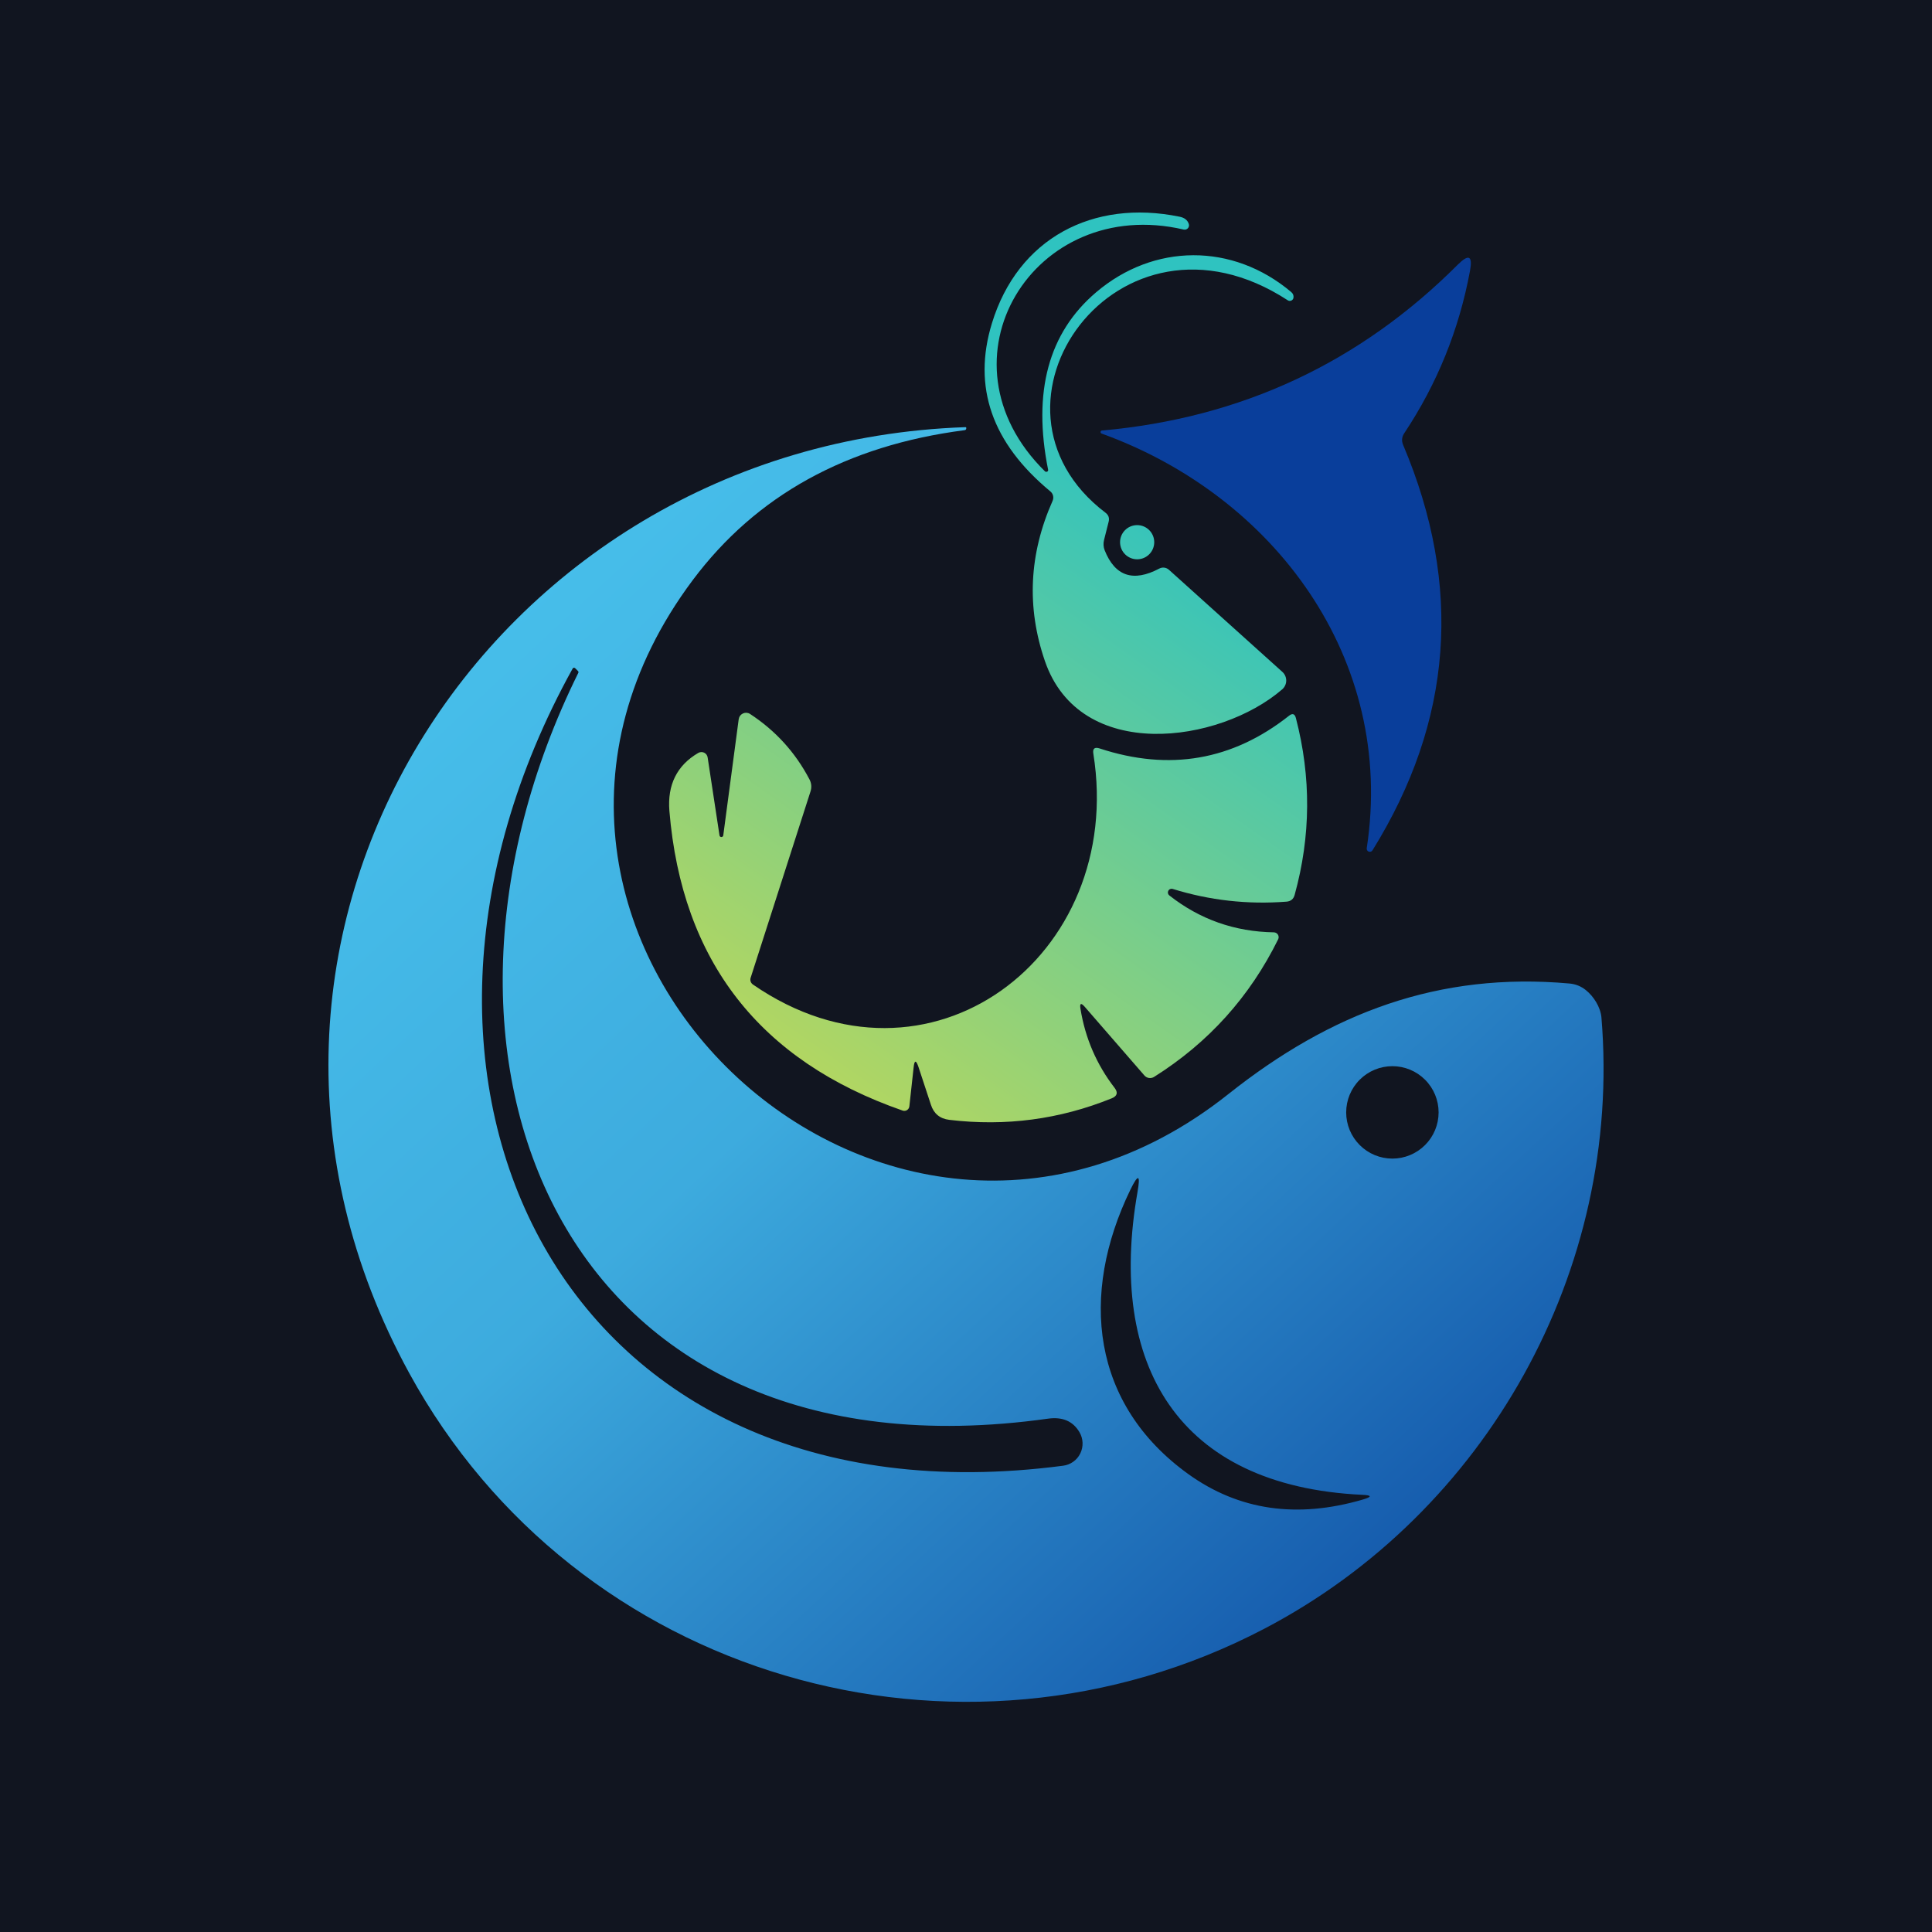<svg width="100" height="100" viewBox="0 0 100 100" fill="none" xmlns="http://www.w3.org/2000/svg">
<rect width="100" height="100" fill="#111520"/>
<path d="M57.015 22.44C56.998 22.433 56.984 22.421 56.975 22.406C56.965 22.391 56.962 22.372 56.964 22.355C56.966 22.337 56.974 22.32 56.986 22.308C56.999 22.295 57.016 22.286 57.033 22.284C64.242 21.64 70.386 18.775 75.465 13.688C76.025 13.132 76.233 13.242 76.087 14.018C75.523 17.058 74.389 19.859 72.686 22.421C72.558 22.612 72.537 22.814 72.624 23.025C75.718 30.33 75.191 37.325 71.042 44.01C71.023 44.043 70.993 44.069 70.957 44.081C70.921 44.094 70.881 44.094 70.845 44.08C70.809 44.067 70.779 44.041 70.761 44.008C70.742 43.975 70.736 43.936 70.743 43.898C72.244 34.081 65.928 25.654 57.015 22.44Z" fill="#093E9B"/>
<path d="M82.092 51.255C82.485 51.572 82.84 52.12 82.89 52.662C83.98 65.774 76.91 78.306 65.436 84.305C49.64 92.57 29.839 86.902 21.18 71.069C8.916 48.632 25.173 22.963 49.97 22.11C49.999 22.11 50.014 22.124 50.014 22.154C50.018 22.22 49.989 22.257 49.927 22.266C43.827 23.055 39.136 25.642 35.856 30.027C22.19 48.302 45.697 70.838 63.58 56.63C68.881 52.419 74.468 50.302 81.233 50.906C81.557 50.935 81.843 51.051 82.092 51.255ZM54.249 73.429C28.873 76.986 20.153 54.612 29.932 34.829C29.949 34.796 29.945 34.765 29.92 34.736L29.783 34.599C29.724 34.541 29.675 34.547 29.633 34.617C17.848 55.92 29.01 79.278 55.028 75.865C55.217 75.841 55.397 75.77 55.552 75.659C55.707 75.549 55.832 75.401 55.916 75.229C56 75.058 56.04 74.868 56.033 74.677C56.026 74.485 55.972 74.299 55.875 74.133C55.539 73.56 54.997 73.326 54.249 73.429ZM74.462 57.577C74.462 56.943 74.21 56.334 73.761 55.886C73.313 55.437 72.704 55.185 72.07 55.185C71.436 55.185 70.827 55.437 70.379 55.886C69.93 56.334 69.678 56.943 69.678 57.577C69.678 58.211 69.93 58.82 70.379 59.268C70.827 59.717 71.436 59.969 72.07 59.969C72.704 59.969 73.313 59.717 73.761 59.268C74.21 58.82 74.462 58.211 74.462 57.577ZM70.513 77.372C60.939 76.917 57.314 70.62 58.877 61.7C59.039 60.783 58.917 60.741 58.51 61.576C55.869 67.026 56.492 72.694 61.519 76.307C64.126 78.176 67.135 78.612 70.544 77.615C71.022 77.474 71.011 77.393 70.513 77.372Z" fill="url(#paint0_linear_51_42)"/>
<path fill-rule="evenodd" clip-rule="evenodd" d="M54.087 24.396C54.103 24.41 54.123 24.418 54.144 24.421C54.165 24.423 54.186 24.419 54.204 24.41C54.222 24.4 54.237 24.385 54.245 24.367C54.253 24.349 54.255 24.328 54.249 24.309C53.444 20.285 54.27 17.227 56.729 15.134C59.718 12.586 63.804 12.561 66.832 15.115C66.927 15.194 66.967 15.293 66.95 15.414C66.945 15.445 66.932 15.475 66.912 15.499C66.893 15.524 66.868 15.544 66.839 15.557C66.81 15.57 66.778 15.576 66.746 15.574C66.715 15.571 66.684 15.562 66.657 15.545C57.856 9.808 49.92 20.995 57.221 26.539C57.379 26.659 57.432 26.815 57.383 27.006L57.146 27.946C57.1 28.129 57.111 28.308 57.177 28.482C57.713 29.827 58.655 30.143 60.005 29.429C60.084 29.387 60.174 29.37 60.263 29.381C60.352 29.393 60.436 29.431 60.503 29.491L66.377 34.779C66.441 34.836 66.491 34.906 66.525 34.984C66.559 35.062 66.576 35.146 66.575 35.232C66.574 35.317 66.555 35.401 66.518 35.479C66.482 35.557 66.43 35.626 66.365 35.682C63.113 38.486 55.894 39.507 54.081 34.206C53.13 31.432 53.263 28.673 54.48 25.928C54.518 25.844 54.528 25.751 54.507 25.662C54.487 25.573 54.438 25.494 54.368 25.436C51.341 22.932 50.332 20.032 51.341 16.734C52.686 12.331 56.573 10.3 61.051 11.216C61.305 11.265 61.465 11.39 61.531 11.589C61.544 11.627 61.547 11.668 61.539 11.707C61.532 11.746 61.513 11.783 61.487 11.813C61.46 11.843 61.426 11.865 61.387 11.877C61.349 11.889 61.309 11.891 61.269 11.882C53.496 10.069 48.232 18.634 54.087 24.396ZM58.859 28.949C59.347 28.949 59.743 28.553 59.743 28.064C59.743 27.576 59.347 27.18 58.859 27.18C58.37 27.18 57.974 27.576 57.974 28.064C57.974 28.553 58.37 28.949 58.859 28.949ZM47.068 57.265L47.286 55.278C47.327 54.855 47.414 54.844 47.547 55.247L48.183 57.178C48.332 57.643 48.65 57.905 49.136 57.963C52.047 58.312 54.85 57.94 57.545 56.848C57.827 56.732 57.877 56.553 57.694 56.312C56.76 55.1 56.17 53.734 55.925 52.214C55.879 51.927 55.952 51.892 56.143 52.108L59.233 55.665C59.293 55.736 59.377 55.782 59.469 55.796C59.562 55.81 59.657 55.789 59.737 55.739C62.548 53.97 64.689 51.595 66.159 48.614C66.177 48.576 66.185 48.535 66.182 48.494C66.18 48.452 66.168 48.412 66.146 48.377C66.124 48.342 66.094 48.313 66.058 48.292C66.023 48.271 65.982 48.26 65.941 48.258C63.906 48.225 62.1 47.588 60.522 46.346C60.487 46.318 60.463 46.279 60.453 46.236C60.444 46.192 60.45 46.146 60.471 46.106C60.492 46.067 60.525 46.035 60.566 46.018C60.608 46 60.653 45.997 60.696 46.01C62.611 46.604 64.573 46.824 66.583 46.67C66.811 46.654 66.954 46.535 67.012 46.315C67.851 43.275 67.872 40.225 67.075 37.165C67.017 36.945 66.898 36.905 66.72 37.047C63.792 39.36 60.526 39.924 56.922 38.741C56.656 38.654 56.546 38.745 56.592 39.015C58.267 49.517 48.058 57.222 38.976 50.962C38.92 50.924 38.878 50.87 38.855 50.807C38.833 50.744 38.832 50.676 38.852 50.613L41.948 40.977C42.022 40.753 42.004 40.537 41.892 40.329C41.161 38.938 40.137 37.813 38.821 36.953C38.767 36.918 38.706 36.898 38.642 36.893C38.578 36.889 38.514 36.901 38.455 36.928C38.397 36.956 38.346 36.997 38.308 37.05C38.269 37.102 38.244 37.163 38.235 37.227L37.438 43.226C37.438 43.252 37.427 43.277 37.409 43.296C37.39 43.315 37.365 43.325 37.338 43.325C37.312 43.325 37.286 43.315 37.268 43.296C37.249 43.277 37.239 43.252 37.239 43.226L36.628 39.208C36.621 39.155 36.601 39.104 36.57 39.061C36.538 39.017 36.497 38.983 36.449 38.959C36.401 38.936 36.347 38.924 36.294 38.927C36.24 38.929 36.188 38.944 36.142 38.971C35.033 39.619 34.541 40.628 34.647 41.967C35.291 49.737 39.315 54.909 46.719 57.483C46.756 57.497 46.796 57.502 46.835 57.497C46.875 57.493 46.913 57.48 46.946 57.459C46.98 57.438 47.008 57.41 47.029 57.376C47.05 57.343 47.063 57.305 47.068 57.265Z" fill="url(#paint1_linear_51_42)"/>
<defs>
<linearGradient id="paint0_linear_51_42" x1="31.988" y1="16.485" x2="83.064" y2="71.61" gradientUnits="userSpaceOnUse">
<stop stop-color="#49C3ED"/>
<stop offset="0.469" stop-color="#3DABDE"/>
<stop offset="1" stop-color="#155AAC"/>
</linearGradient>
<linearGradient id="paint1_linear_51_42" x1="57.837" y1="23.337" x2="37.594" y2="51.99" gradientUnits="userSpaceOnUse">
<stop stop-color="#2FC3C0"/>
<stop offset="1" stop-color="#B1D662"/>
</linearGradient>
</defs>
</svg>
